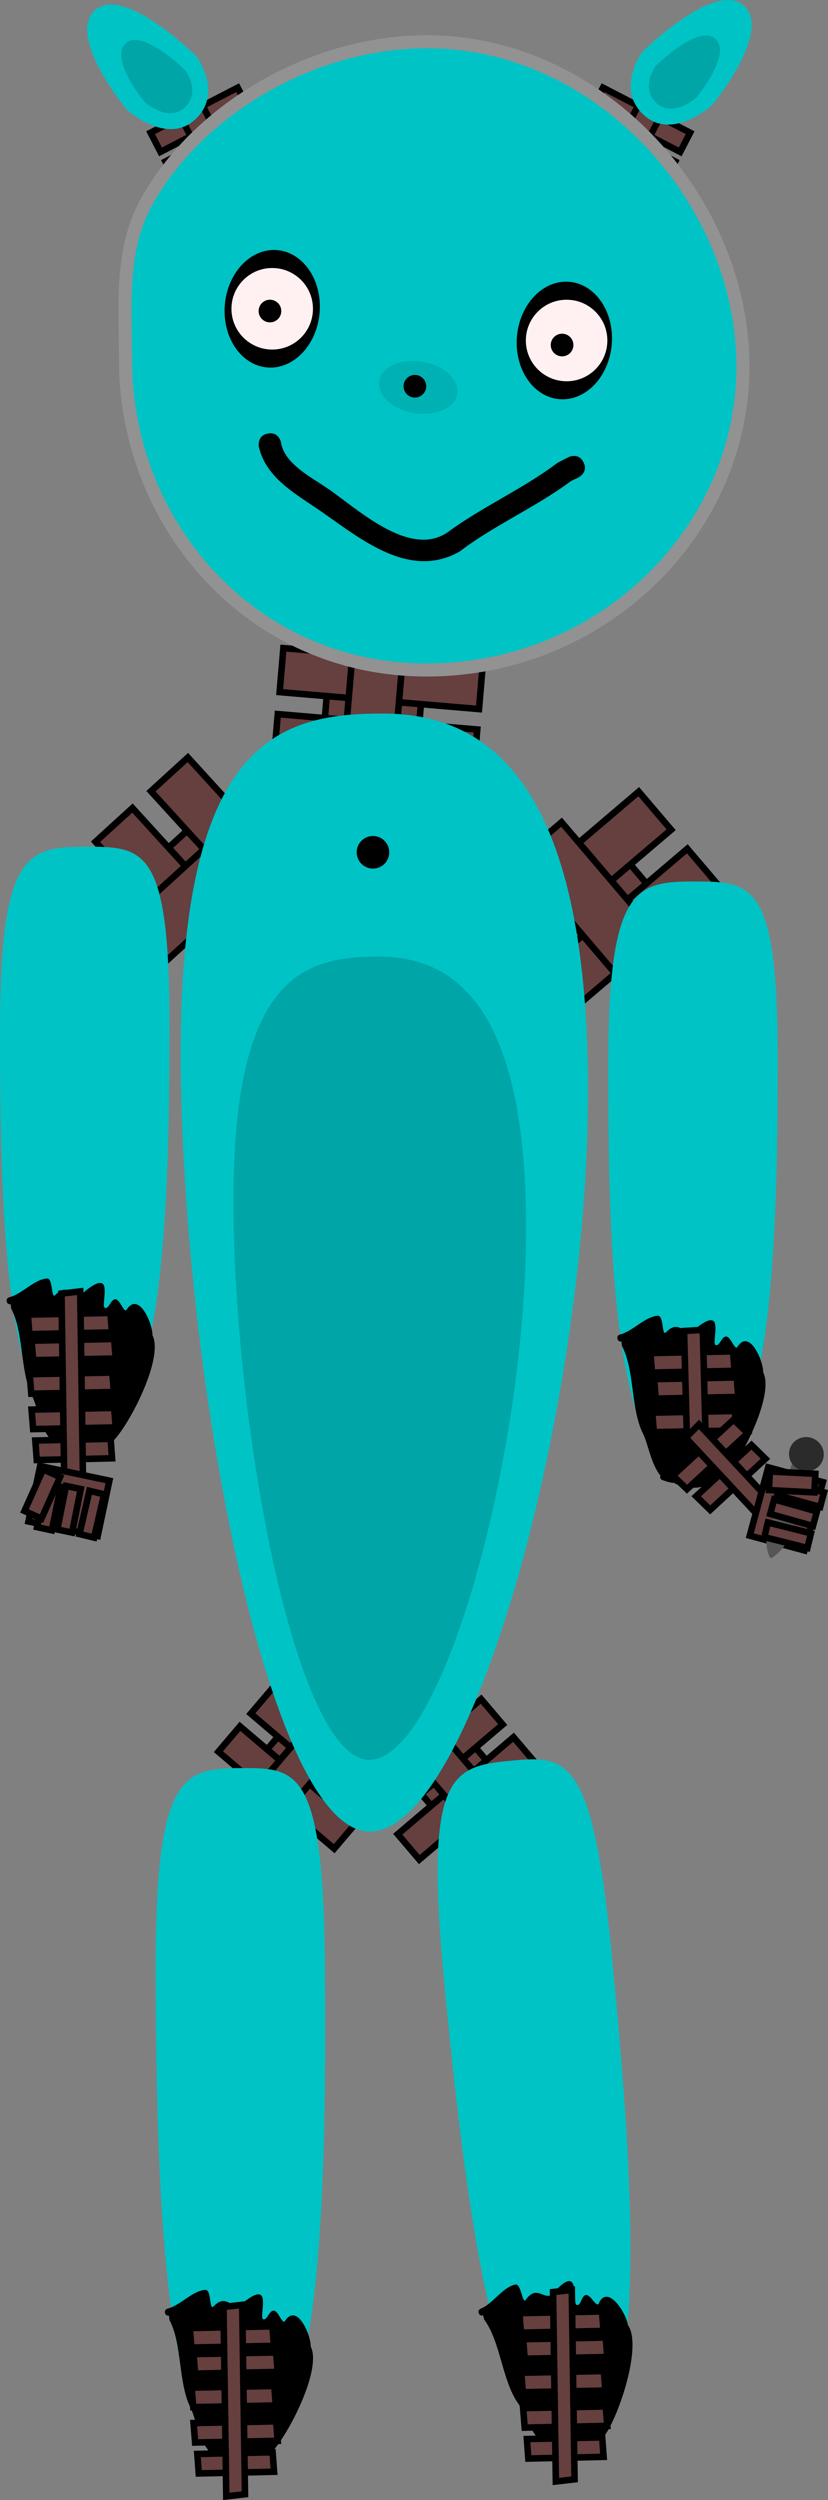 <svg version="1.1" xmlns="http://www.w3.org/2000/svg" xmlns:xlink="http://www.w3.org/1999/xlink" width="63.526" height="191.749" viewBox="0,0,63.526,191.749"><rect x="0" y="0" width="63.526" height="191.749" fill="#808080" stroke="none"/><g transform="translate(-208.39,-84.265)"><g data-paper-data="{&quot;isPaintingLayer&quot;:true}" fill-rule="nonzero" stroke-linecap="butt" stroke-linejoin="miter" stroke-miterlimit="10" stroke-dasharray="" stroke-dashoffset="0" style="mix-blend-mode: normal"><g data-paper-data="{&quot;index&quot;:null}" fill="#663f3f" stroke="#000000" stroke-width="0.5"><path d="M242.125,223.522l-1.655,-1.945l4.168,-3.547l1.655,1.945z"/><path d="M245.274,222.999l-1.655,-1.945l4.168,-3.547l1.655,1.945z"/><path d="M238.136,224.042l-1.655,-1.945l4.168,-3.547l1.655,1.945z"/><path d="M240.56,226.891l-1.655,-1.945l4.168,-3.547l1.655,1.945z"/><path d="M242.79,220.081l-1.655,-1.945l4.168,-3.547l1.655,1.945z"/><path d="M245.995,226.098l-6.858,-8.058l2.223,-1.892l6.858,8.058z"/></g><g fill="#663f3f" stroke="#000000" stroke-width="0.5"><path d="M228.296,219.141l1.655,-1.945l4.168,3.547l-1.655,1.945z"/><path d="M225.147,218.618l1.655,-1.945l4.168,3.547l-1.655,1.945z"/><path d="M232.285,219.662l1.655,-1.945l4.168,3.547l-1.655,1.945z"/><path d="M229.861,222.51l1.655,-1.945l4.168,3.547l-1.655,1.945z"/><path d="M227.631,215.7l1.655,-1.945l4.168,3.547l-1.655,1.945z"/><path d="M226.371,223.373l6.858,-8.058l2.223,1.892l-6.858,8.058z"/></g><g data-paper-data="{&quot;index&quot;:null}" fill="#663f3f" stroke="#000000" stroke-width="0.5"><path d="M252.623,158.399l-2.486,-2.921l6.258,-5.327l2.486,2.921z"/><path d="M257.35,157.614l-2.486,-2.921l6.258,-5.327l2.486,2.921z"/><path d="M246.633,159.181l-2.486,-2.921l6.258,-5.327l2.486,2.921z"/><path d="M250.273,163.457l-2.486,-2.921l6.258,-5.327l2.486,2.921z"/><path d="M253.622,153.233l-2.486,-2.921l6.258,-5.327l2.486,2.921z"/><path d="M258.433,162.268l-10.298,-12.099l3.338,-2.841l10.298,12.099z"/></g><g fill="#663f3f" stroke="#000000" stroke-width="0.5"><path d="M220.309,150.202l2.834,-2.584l5.537,6.073l-2.834,2.584z"/><path d="M215.719,148.826l2.834,-2.584l5.537,6.073l-2.834,2.584z"/><path d="M226.153,151.732l2.834,-2.584l5.537,6.073l-2.834,2.584z"/><path d="M222.003,155.515l2.834,-2.584l5.537,6.073l-2.834,2.584z"/><path d="M219.97,144.95l2.834,-2.584l5.537,6.073l-2.834,2.584z"/><path d="M216.642,156.141l11.741,-10.705l2.953,3.239l-11.741,10.705z"/></g><g data-paper-data="{&quot;index&quot;:null}" fill="#663f3f" stroke="#000000" stroke-width="0.5"><path d="M255.188,94.732l0.761,-1.473l3.157,1.631l-0.761,1.473z"/><path d="M256.278,96.494l0.761,-1.473l3.157,1.631l-0.761,1.473z"/><path d="M253.894,92.463l0.761,-1.473l3.157,1.631l-0.761,1.473z"/><path d="M252.779,94.62l0.761,-1.473l3.157,1.631l-0.761,1.473z"/><path d="M257.419,94.284l0.761,-1.473l3.157,1.631l-0.761,1.473z"/><path d="M254.593,97.691l3.154,-6.104l1.684,0.87l-3.154,6.104z"/></g><g fill="#663f3f" stroke="#000000" stroke-width="0.5"><path d="M222.934,96.363l-0.761,-1.473l3.157,-1.631l0.761,1.473z"/><path d="M221.845,98.126l-0.761,-1.473l3.157,-1.631l0.761,1.473z"/><path d="M224.229,94.094l-0.761,-1.473l3.157,-1.631l0.761,1.473z"/><path d="M225.344,96.251l-0.761,-1.473l3.157,-1.631l0.761,1.473z"/><path d="M220.703,95.916l-0.761,-1.473l3.157,-1.631l0.761,1.473z"/><path d="M225.003,98.561l-3.154,-6.104l1.684,-0.87l3.154,6.104z"/></g><g fill="#663f3f" stroke="#000000" stroke-width="0.5"><path d="M233.212,140.547l0.287,-3.372l7.226,0.615l-0.287,3.372z"/><path d="M229.415,142.407l0.287,-3.372l7.226,0.615l-0.287,3.372z"/><path d="M237.914,138.036l0.287,-3.372l7.226,0.615l-0.287,3.372z"/><path d="M237.494,142.973l0.287,-3.372l7.226,0.615l-0.287,3.372z"/><path d="M229.845,137.349l0.287,-3.372l7.226,0.615l-0.287,3.372z"/><path d="M234.396,146.591l1.189,-13.97l3.854,0.328l-1.189,13.97z"/></g><path d="M265.39,112.372c0,12.666 -10.832,23.281 -24.266,23.281c-13.434,0 -23.108,-11.137 -23.108,-23.803c0,-4.359 -0.418,-8.431 1.632,-12.126c3.908,-7.042 12.665,-12.255 21.475,-12.255c13.434,0 24.266,12.237 24.266,24.903z" fill="#00c3c5" stroke="#929292" stroke-width="1"/><path d="M232.91,108.264c-0.216,2.485 -2.019,4.359 -4.026,4.184c-2.007,-0.175 -3.46,-2.331 -3.244,-4.816c0.216,-2.485 2.019,-4.359 4.026,-4.184c2.007,0.175 3.46,2.331 3.244,4.816z" fill="#000000" stroke="none" stroke-width="0"/><path d="M255.322,110.697c-0.216,2.485 -2.019,4.359 -4.026,4.184c-2.007,-0.175 -3.46,-2.331 -3.244,-4.816c0.216,-2.485 2.019,-4.359 4.026,-4.184c2.007,0.175 3.46,2.331 3.244,4.816z" fill="#000000" stroke="none" stroke-width="0"/><path d="M226.147,107.948c0,-1.727 1.4,-3.127 3.127,-3.127c1.727,0 3.127,1.4 3.127,3.127c0,1.727 -1.4,3.127 -3.127,3.127c-1.727,0 -3.127,-1.4 -3.127,-3.127z" fill="#fff1f1" stroke="none" stroke-width="0"/><path d="M248.734,110.381c0,-1.727 1.4,-3.127 3.127,-3.127c1.727,0 3.127,1.4 3.127,3.127c0,1.727 -1.4,3.127 -3.127,3.127c-1.727,0 -3.127,-1.4 -3.127,-3.127z" fill="#fff1f1" stroke="none" stroke-width="0"/><path d="M228.232,108.122c0,-0.48 0.389,-0.869 0.869,-0.869c0.48,0 0.869,0.389 0.869,0.869c0,0.48 -0.389,0.869 -0.869,0.869c-0.48,0 -0.869,-0.389 -0.869,-0.869z" fill="#000000" stroke="none" stroke-width="0.5"/><path d="M250.645,110.728c0,-0.48 0.389,-0.869 0.869,-0.869c0.48,0 0.869,0.389 0.869,0.869c0,0.48 -0.389,0.869 -0.869,0.869c-0.48,0 -0.869,-0.389 -0.869,-0.869z" fill="#000000" stroke="none" stroke-width="0.5"/><path d="M253.159,119.722c0.389,0.777 -0.389,1.165 -0.389,1.165l-0.562,0.265c-2.7,2.014 -5.898,3.39 -8.55,5.412c-4.07,2.314 -7.982,-1.32 -11.22,-3.475c-1.767,-1.176 -3.681,-2.375 -4.189,-4.547c0,0 -0.17,-0.852 0.681,-1.022c0.852,-0.17 1.022,0.681 1.022,0.681c0.219,1.567 2.229,2.627 3.455,3.446c2.285,1.526 6.307,5.43 9.281,3.475c2.681,-1.982 5.795,-3.339 8.477,-5.36l0.828,-0.43c0,0 0.777,-0.389 1.165,0.389z" fill="#000000" stroke="none" stroke-width="0.5"/><path d="M218.128,92.693c0,0 -4.655,-5.624 -2.46,-7.639c2.195,-2.015 7.796,3.532 7.796,3.532c0,0 2.091,2.831 -0.104,4.846c-2.195,2.015 -5.232,-0.739 -5.232,-0.739z" fill="#00c3c5" stroke="#000000" stroke-width="0"/><path d="M257.78,93.084c-2.195,-2.015 -0.104,-4.846 -0.104,-4.846c0,0 5.601,-5.547 7.796,-3.532c2.195,2.015 -2.46,7.639 -2.46,7.639c0,0 -3.037,2.755 -5.232,0.739z" data-paper-data="{&quot;index&quot;:null}" fill="#00c3c5" stroke="#000000" stroke-width="0"/><path d="M219.479,92.084c0,0 -2.739,-3.308 -1.447,-4.494c1.291,-1.185 4.586,2.078 4.586,2.078c0,0 1.23,1.665 -0.061,2.851c-1.291,1.185 -3.078,-0.435 -3.078,-0.435z" fill="#00a5a8" stroke="#000000" stroke-width="0"/><path d="M258.757,92.172c-1.291,-1.185 -0.061,-2.851 -0.061,-2.851c0,0 3.295,-3.263 4.586,-2.078c1.291,1.185 -1.447,4.494 -1.447,4.494c0,0 -1.786,1.62 -3.078,0.435z" data-paper-data="{&quot;index&quot;:null}" fill="#00a5a8" stroke="#000000" stroke-width="0"/><path d="M243.472,114.483c-0.184,1.088 -1.674,1.743 -3.328,1.464c-1.654,-0.28 -2.845,-1.388 -2.661,-2.476c0.184,-1.088 1.674,-1.743 3.328,-1.464c1.654,0.28 2.845,1.388 2.661,2.476z" fill="#00b1b4" stroke="none" stroke-width="0"/><path d="M239.352,113.89c0,-0.48 0.389,-0.869 0.869,-0.869c0.48,0 0.869,0.389 0.869,0.869c0,0.48 -0.389,0.869 -0.869,0.869c-0.48,0 -0.869,-0.389 -0.869,-0.869z" fill="#000000" stroke="none" stroke-width="0.5"/><path d="M253.505,167.993c0,24.024 -8.88,56.75 -16.75,56.75c-7.87,0 -14.5,-35.726 -14.5,-59.75c0,-24.024 7.63,-26 15.5,-26c7.87,0 15.75,4.976 15.75,29z" fill="#00c3c5" stroke="none" stroke-width="0"/><path d="M248.755,178.469c0,17.261 -6.38,40.774 -12.035,40.774c-5.655,0 -10.418,-25.668 -10.418,-42.929c0,-17.261 5.482,-18.681 11.136,-18.681c5.655,0 11.316,3.575 11.316,20.836z" data-paper-data="{&quot;index&quot;:null}" fill="#00a5a8" stroke="none" stroke-width="0"/><path d="M235.755,149.635c0,-0.69 0.56,-1.25 1.25,-1.25c0.69,0 1.25,0.56 1.25,1.25c0,0.69 -0.56,1.25 -1.25,1.25c-0.69,0 -1.25,-0.56 -1.25,-1.25z" fill="#000000" stroke="none" stroke-width="0.5"/><path d="M221.39,162.709c0,13.531 -0.319,31.59 -6.5,31.833c-6.17,0.243 -6.5,-17.636 -6.5,-31.167c0,-13.531 1.99,-14.167 6.5,-14.167c4.51,0 6.5,-0.031 6.5,13.5z" fill="#00c3c5" stroke="none" stroke-width="0"/><path d="M268.056,165.375c0,13.531 -0.319,31.59 -6.5,31.833c-6.17,0.243 -6.5,-17.636 -6.5,-31.167c0,-13.531 1.99,-14.167 6.5,-14.167c4.51,0 6.5,-0.031 6.5,13.5z" fill="#00c3c5" stroke="none" stroke-width="0"/><path d="M233.325,235.52c0.096,15.719 -0.096,36.701 -6.275,37.021c-6.169,0.32 -6.624,-20.449 -6.72,-36.168c-0.096,-15.719 1.89,-16.47 6.4,-16.497c4.51,-0.027 6.5,-0.075 6.595,15.644z" fill="#00c3c5" stroke="none" stroke-width="0"/><path d="M255.339,234.319c1.506,15.647 3.199,36.561 -2.926,37.435c-6.115,0.872 -8.433,-19.771 -9.94,-35.419c-1.506,-15.647 0.403,-16.573 4.893,-17.005c4.49,-0.432 6.467,-0.659 7.973,14.989z" fill="#00c3c5" stroke="none" stroke-width="0"/><path d="M224.964,272.654l-0.034,-0.023l-0.005,0.014l-0.423,-0.141c-0.102,-0.031 -0.176,-0.127 -0.176,-0.239c0,-0.038 0.008,-0.074 0.024,-0.106c-0.734,-0.877 -0.959,-2.509 -1.374,-3.288c-0.921,-1.926 -0.605,-4.823 -1.588,-6.67l-0.029,-0.283c0,0 0,-0.018 0.004,-0.044c-0.067,0.009 -0.258,0.015 -0.314,-0.206c-0.067,-0.27 0.202,-0.337 0.202,-0.337c0.954,-0.224 1.919,-1.384 2.897,-1.436c0.471,-0.025 0.292,1.612 0.62,1.273c1.139,-1.178 1.451,0.618 2.322,-0.331c0.241,-0.172 0.939,-0.76 1.289,-0.559c0.426,0.245 -0.035,1.74 0.185,1.857c0.3,0.16 0.453,-0.604 0.79,-0.646c0.397,-0.05 0.686,1.126 0.902,0.79c0.919,-1.422 1.989,1.071 1.973,1.958c0.886,1.772 -1.76,6.855 -3.008,8.118c-0.525,0.519 -0.856,0.603 -1.202,0.533c-0.016,0.013 -0.033,0.024 -0.051,0.033l-0.281,0.14l-0.047,-0.095c-0.67,0.254 -1.429,0.055 -2.144,-0.178l-0.092,-0.078c-0.129,0.006 -0.256,-0.007 -0.381,-0.054c-0.001,-0 -0.002,-0.001 -0.003,-0.001c-0.019,-0 -0.037,-0 -0.056,-0.001z" fill="#000000" stroke="none" stroke-width="0.5"/><path d="M254.397,271.653c0.085,0.04 0.143,0.126 0.143,0.226c0,0.1 -0.058,0.186 -0.143,0.226l-0.281,0.14c-0.871,0.416 -1.806,0.011 -2.683,0.026c0,0 -0.25,0 -0.25,-0.25c0,-0.028 0.003,-0.053 0.009,-0.075c-0.167,0.049 -0.336,0.071 -0.511,0.034c-1.363,-0.287 -1.925,-2.551 -2.585,-3.441c-1.195,-1.769 -1.311,-4.681 -2.557,-6.363l-0.071,-0.276c0,0 -0.003,-0.017 -0.002,-0.044c-0.065,0.019 -0.253,0.053 -0.341,-0.158c-0.107,-0.257 0.15,-0.363 0.15,-0.363c0.91,-0.363 1.693,-1.652 2.653,-1.848c0.462,-0.095 0.527,1.551 0.801,1.167c0.952,-1.333 1.527,0.397 2.248,-0.67c0.213,-0.206 0.816,-0.891 1.192,-0.743c0.458,0.18 0.222,1.726 0.457,1.809c0.321,0.114 0.359,-0.664 0.686,-0.756c0.385,-0.108 0.844,1.012 1.009,0.648c0.698,-1.542 2.125,0.765 2.241,1.644c1.138,1.622 -0.728,7.04 -1.776,8.473c-0.19,0.253 -0.356,0.422 -0.511,0.531zM253.228,271.963c-0.024,-0.005 -0.048,-0.01 -0.072,-0.015c-0.009,0.006 -0.018,0.011 -0.027,0.017c0.033,-0 0.066,-0.001 0.099,-0.002z" fill="#000000" stroke="none" stroke-width="0.5"/><path d="M212.821,195.083l-0.034,-0.023l-0.005,0.014l-0.423,-0.141c-0.102,-0.031 -0.176,-0.127 -0.176,-0.239c0,-0.038 0.008,-0.074 0.024,-0.106c-0.734,-0.877 -0.959,-2.509 -1.374,-3.288c-0.921,-1.926 -0.605,-4.823 -1.588,-6.67l-0.029,-0.283c0,0 0,-0.018 0.004,-0.044c-0.067,0.009 -0.258,0.015 -0.314,-0.206c-0.067,-0.27 0.202,-0.337 0.202,-0.337c0.954,-0.224 1.919,-1.384 2.897,-1.436c0.471,-0.025 0.292,1.612 0.62,1.273c1.139,-1.178 1.451,0.618 2.322,-0.331c0.241,-0.172 0.939,-0.76 1.289,-0.559c0.426,0.245 -0.035,1.74 0.185,1.857c0.3,0.16 0.453,-0.604 0.79,-0.646c0.397,-0.05 0.686,1.126 0.902,0.79c0.919,-1.422 1.989,1.071 1.973,1.958c0.886,1.772 -1.76,6.855 -3.008,8.118c-0.525,0.519 -0.856,0.603 -1.202,0.533c-0.016,0.013 -0.033,0.024 -0.051,0.033l-0.281,0.14l-0.047,-0.095c-0.67,0.254 -1.429,0.055 -2.144,-0.178l-0.092,-0.078c-0.129,0.006 -0.256,-0.007 -0.381,-0.054c-0.001,-0 -0.002,-0.001 -0.003,-0.001c-0.019,-0 -0.037,-0 -0.056,-0.001z" fill="#000000" stroke="none" stroke-width="0.5"/><path d="M259.678,197.94l-0.034,-0.023l-0.005,0.014l-0.423,-0.141c-0.102,-0.031 -0.176,-0.127 -0.176,-0.239c0,-0.038 0.008,-0.074 0.024,-0.106c-0.734,-0.877 -0.959,-2.509 -1.374,-3.288c-0.921,-1.926 -0.605,-4.823 -1.588,-6.67l-0.029,-0.283c0,0 0,-0.018 0.004,-0.044c-0.067,0.009 -0.258,0.015 -0.314,-0.206c-0.067,-0.27 0.202,-0.337 0.202,-0.337c0.954,-0.224 1.919,-1.384 2.897,-1.436c0.471,-0.025 0.292,1.612 0.62,1.273c1.139,-1.178 1.451,0.618 2.322,-0.331c0.241,-0.172 0.939,-0.76 1.289,-0.559c0.426,0.245 -0.035,1.74 0.185,1.857c0.3,0.16 0.453,-0.604 0.79,-0.646c0.397,-0.05 0.686,1.126 0.902,0.79c0.919,-1.422 1.989,1.071 1.973,1.958c0.886,1.772 -1.76,6.855 -3.008,8.118c-0.525,0.519 -0.856,0.603 -1.202,0.533c-0.016,0.013 -0.033,0.024 -0.051,0.033l-0.281,0.14l-0.047,-0.095c-0.67,0.254 -1.429,0.055 -2.144,-0.178l-0.092,-0.078c-0.129,0.006 -0.256,-0.007 -0.381,-0.054c-0.001,-0 -0.002,-0.001 -0.003,-0.001c-0.019,-0 -0.037,-0 -0.056,-0.001z" fill="#000000" stroke="none" stroke-width="0.5"/><g fill="#663f3f" stroke="#000000" stroke-width="0.5"><path d="M223.36,271.604l-0.121,-1.495l6.337,-0.131l0.121,1.495z"/><path d="M223.64,273.976l-0.111,-1.495l5.776,-0.131l0.111,1.495z"/><path d="M223.217,268.89l-0.121,-1.495l6.337,-0.131l0.121,1.495z"/><path d="M223.36,266.319l-0.121,-1.495l6.337,-0.131l0.121,1.495z"/><path d="M223.074,264.319l-0.121,-1.495l6.337,-0.131l0.121,1.495z"/><path d="M225.75,275.735l-0.214,-14.528l1.436,-0.164l0.214,14.528z"/></g><g fill="#663f3f" stroke="#000000" stroke-width="0.5"><path d="M248.646,270.461l-0.121,-1.495l6.337,-0.131l0.121,1.495z"/><path d="M248.925,272.833l-0.111,-1.495l5.776,-0.131l0.111,1.495z"/><path d="M248.503,267.747l-0.121,-1.495l6.337,-0.131l0.121,1.495z"/><path d="M248.646,265.176l-0.121,-1.495l6.337,-0.131l0.121,1.495z"/><path d="M248.36,263.176l-0.121,-1.495l6.337,-0.131l0.121,1.495z"/><path d="M251.036,274.592l-0.214,-14.528l1.436,-0.164l0.214,14.528z"/></g><g fill="#663f3f" stroke="#000000" stroke-width="0.5"><path d="M210.932,193.876l-0.121,-1.495l6.337,-0.131l0.121,1.495z"/><path d="M211.211,196.247l-0.111,-1.495l5.776,-0.131l0.111,1.495z"/><path d="M210.789,191.161l-0.121,-1.495l6.337,-0.131l0.121,1.495z"/><path d="M210.932,188.59l-0.121,-1.495l6.337,-0.131l0.121,1.495z"/><path d="M210.646,186.59l-0.121,-1.495l6.337,-0.131l0.121,1.495z"/><path d="M213.322,198.006l-0.214,-14.528l1.436,-0.164l0.214,14.528z"/></g><g fill="#663f3f" stroke="#000000" stroke-width="0.5"><path d="M258.555,194.11l-0.121,-1.495l6.337,-0.131l0.121,1.495z"/><path d="M258.698,191.538l-0.121,-1.495l6.337,-0.131l0.121,1.495z"/><path d="M258.412,189.538l-0.121,-1.495l6.337,-0.131l0.121,1.495z"/><path d="M261.088,194.5l-0.214,-8.146l1.436,-0.092l0.214,8.146z"/></g><path d="M261.096,198.482l-1.081,-1.04l4.661,-4.295l1.081,1.04z" fill="#663f3f" stroke="#000000" stroke-width="0.5"/><path d="M262.876,200.074l-1.073,-1.047l4.241,-3.924l1.073,1.047z" fill="#663f3f" stroke="#000000" stroke-width="0.5"/><path d="M266.557,200.502l-5.555,-5.962l1.015,-1.02l5.555,5.962z" fill="#663f3f" stroke="#000000" stroke-width="0.5"/><path d="M270.107,203.182l-4.193,-1.133l1.416,-5.241l4.193,1.133z" fill="#663f3f" stroke="#000000" stroke-width="0.5"/><path d="M267.416,203.649c0,0 -0.419,-0.966 -0.106,-1.855c0.514,-1.465 2.042,-5.816 2.042,-5.816l1.526,0.536c0,0 -1.514,4.312 -2.029,5.778c-0.316,0.9 -1.282,1.494 -1.282,1.494z" fill="#565656" stroke="none" stroke-width="0"/><path d="M271.518,196.242c-0.24,0.683 -0.999,1.038 -1.695,0.794c-0.696,-0.244 -1.067,-0.996 -0.827,-1.679c0.24,-0.683 0.999,-1.038 1.695,-0.794c0.696,0.244 1.067,0.996 0.827,1.679z" fill="#2b2b2b" stroke="none" stroke-width="0"/><path d="M270.763,201.308l-3.28,-0.924l0.303,-1.115l3.28,0.924z" fill="#663f3f" stroke="#000000" stroke-width="0.5"/><path d="M271.315,199.844l-3.286,-0.903l0.296,-1.117l3.286,0.903z" fill="#663f3f" stroke="#000000" stroke-width="0.5"/><path d="M270.337,202.992l-3.305,-0.83l0.271,-1.124l3.305,0.83z" fill="#663f3f" stroke="#000000" stroke-width="0.5"/><path d="M270.877,198.732l-3.491,-0.179l0.068,-1.427l3.491,0.179z" fill="#663f3f" stroke="#000000" stroke-width="0.5"/><path d="M210.574,200.959l0.896,-4.249l5.312,1.12l-0.896,4.249z" data-paper-data="{&quot;index&quot;:null}" fill="#663f3f" stroke="#000000" stroke-width="0.5"/><path d="M212.787,201.575l0.667,-3.341l1.131,0.237l-0.667,3.341z" data-paper-data="{&quot;index&quot;:null}" fill="#663f3f" stroke="#000000" stroke-width="0.5"/><path d="M211.233,201.394l0.689,-3.337l1.13,0.244l-0.689,3.337z" data-paper-data="{&quot;index&quot;:null}" fill="#663f3f" stroke="#000000" stroke-width="0.5"/><path d="M214.488,201.929l0.762,-3.321l1.124,0.269l-0.762,3.321z" data-paper-data="{&quot;index&quot;:null}" fill="#663f3f" stroke="#000000" stroke-width="0.5"/><path d="M210.269,200.155l1.427,-3.191l1.302,0.588l-1.427,3.191z" data-paper-data="{&quot;index&quot;:null}" fill="#663f3f" stroke="#000000" stroke-width="0.5"/></g></g></svg>